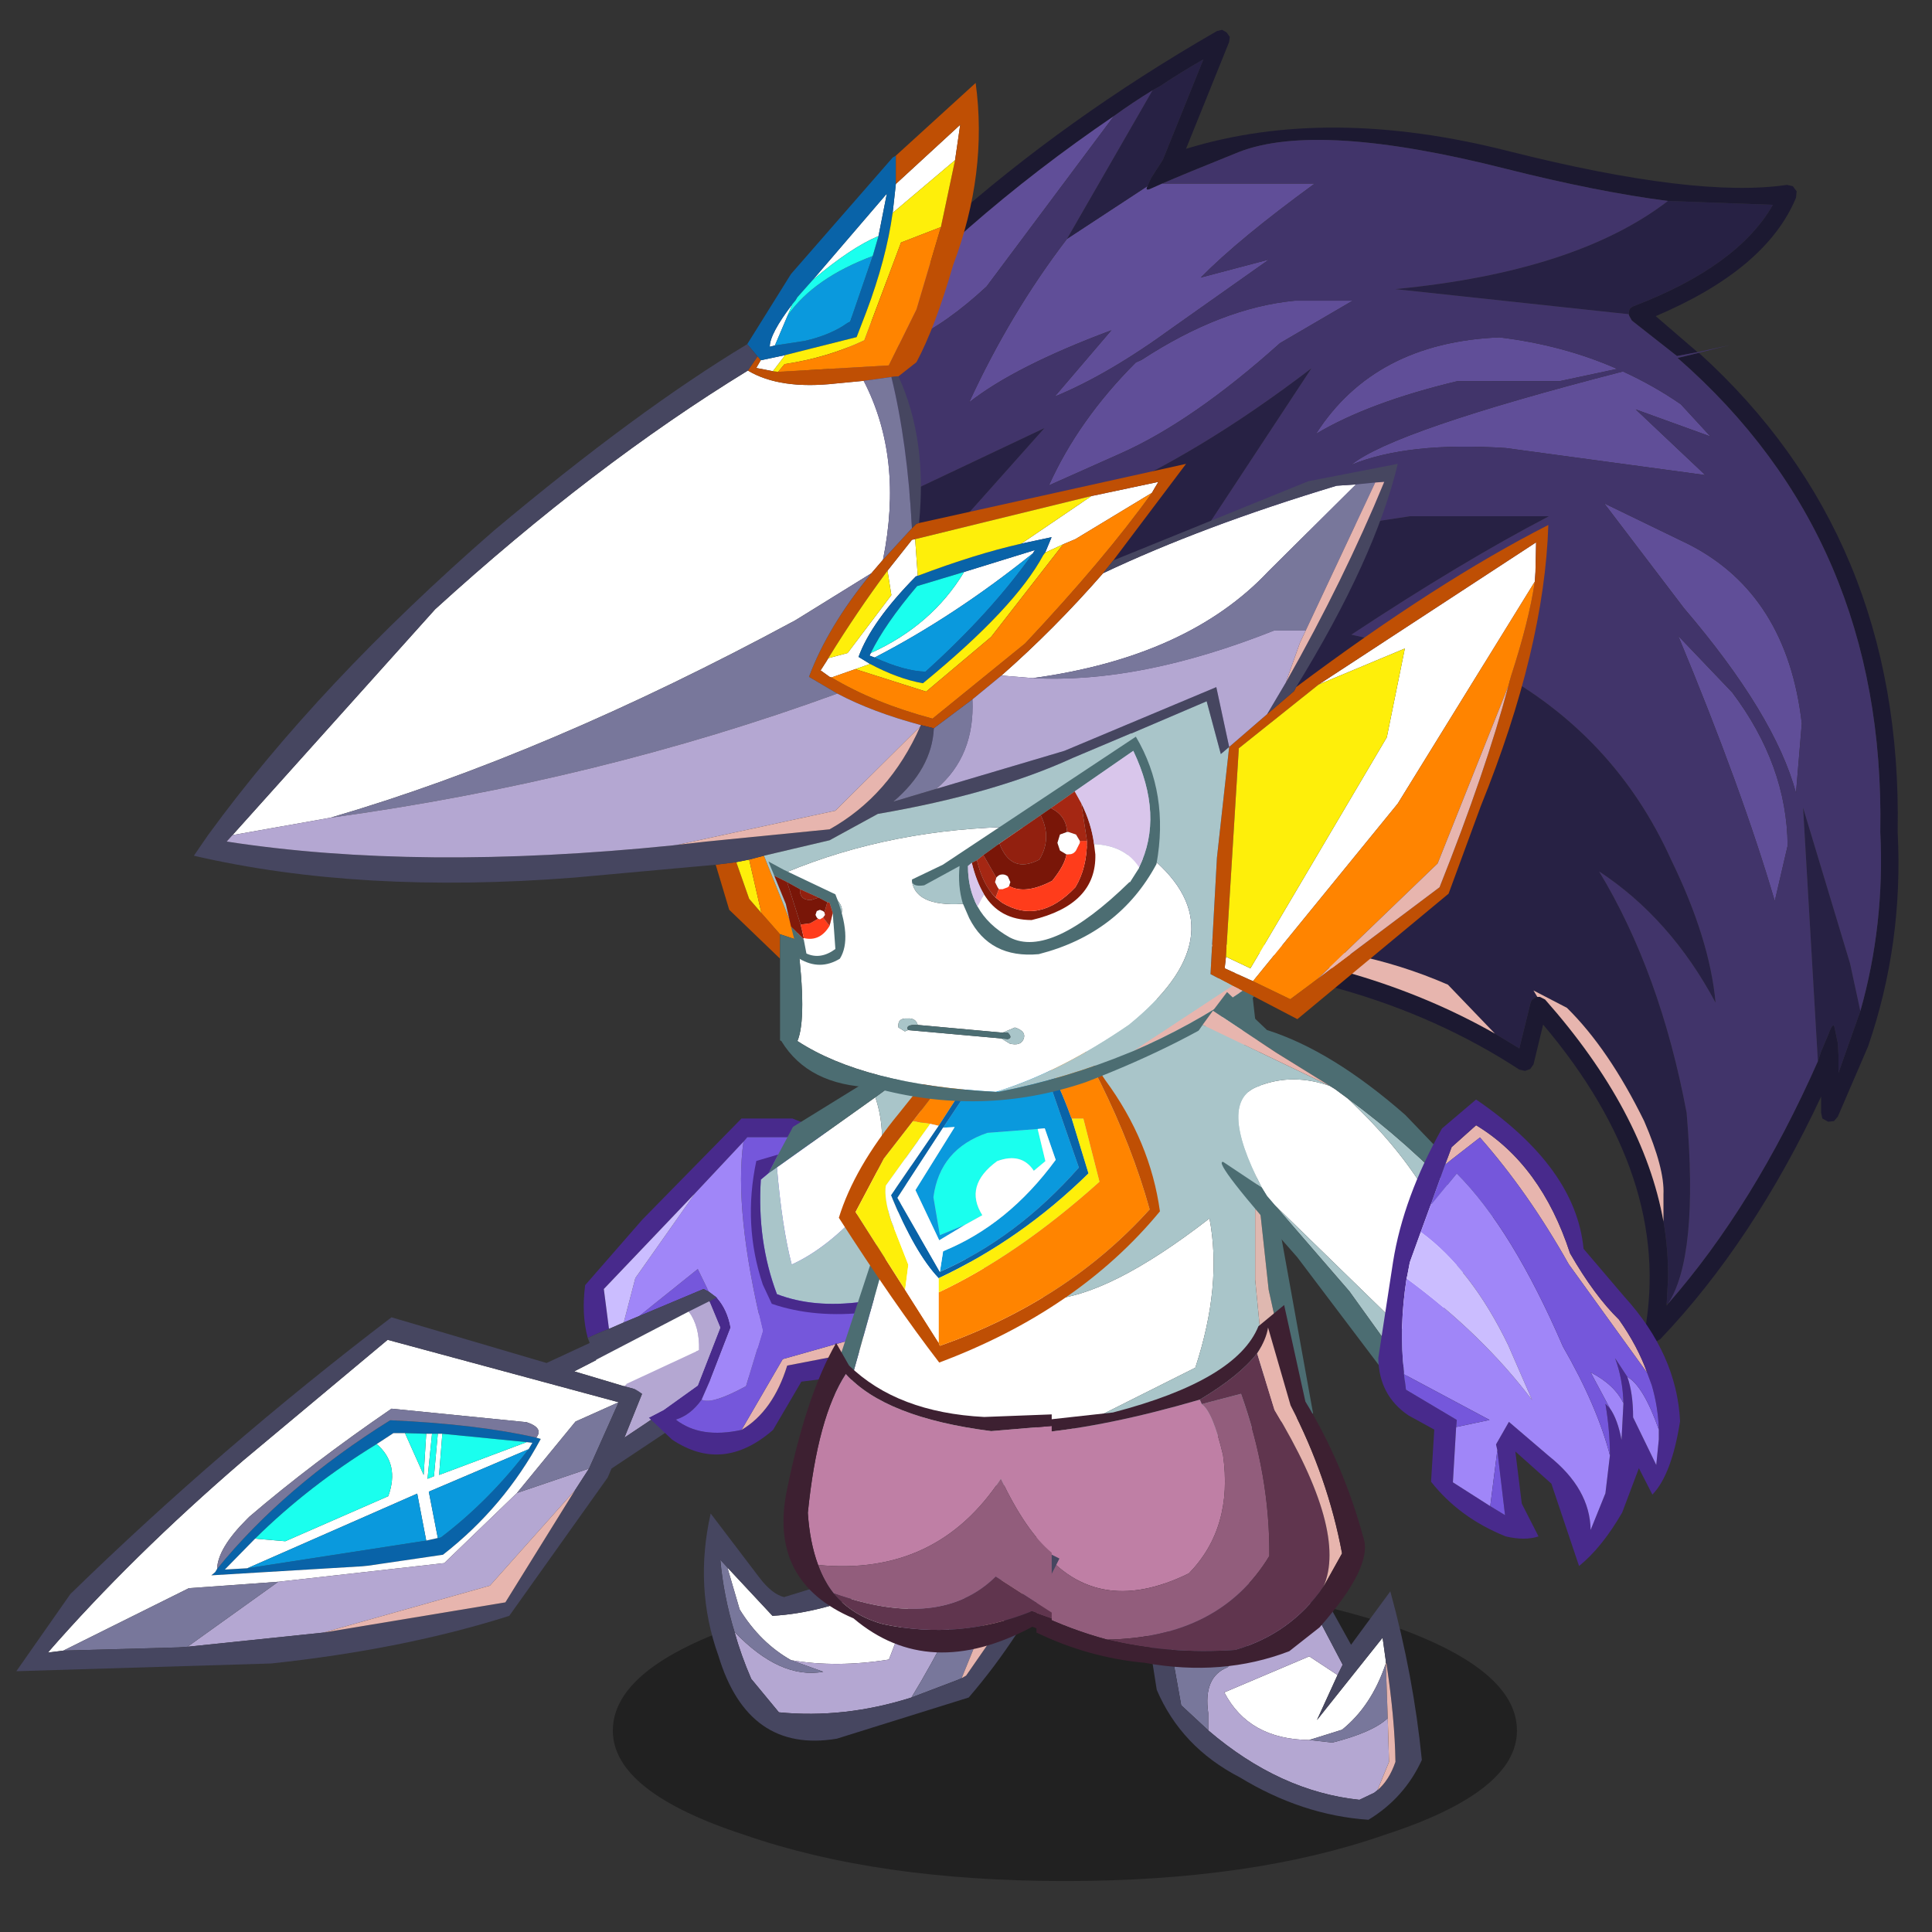 <svg xmlns:ffdec="https://www.free-decompiler.com/flash" xmlns:xlink="http://www.w3.org/1999/xlink" ffdec:objectType="frame" height="90" width="90" xmlns="http://www.w3.org/2000/svg"><rect width="100%" height="100%" fill="#333333" stroke="none"/><use ffdec:characterId="20" height="158.6" transform="translate(-.19 1.388) scale(.544)" width="164.45" xlink:href="#a"/><defs><g id="a" transform="translate(.35 -2.55)"><use ffdec:characterId="2" height="48.65" transform="translate(1.4 89.55) scale(1.102)" width="73.8" xlink:href="#b"/><use ffdec:characterId="3" height="9.8" transform="matrix(1.395 0 0 2.629 52.477 135.312)" width="55.5" xlink:href="#c"/><use ffdec:characterId="5" height="101.95" transform="translate(63.1 2.55) scale(1.102)" width="90.25" xlink:href="#d"/><use ffdec:characterId="7" height="40.3" transform="translate(70.95 82.9) scale(1.102)" width="37.65" xlink:href="#e"/><use ffdec:characterId="13" height="79.15" transform="translate(16.6 7.1) scale(1.102)" width="105.25" xlink:href="#f"/><use ffdec:characterId="15" height="44.6" transform="translate(101.55 84.95) scale(1.102)" width="38.4" xlink:href="#g"/><use ffdec:characterId="17" height="40" transform="translate(88.75 111.75) scale(1.102)" width="29.95" xlink:href="#h"/><use ffdec:characterId="19" height="30.9" transform="translate(60.25 115) scale(1.102)" width="27.65" xlink:href="#i"/></g><g id="j" fill-rule="evenodd"><path d="m18.55 38.3-2.35 2.4 1.75-.1 13.9-2.15.9-.2h.1l.15-.05q3.75-2.85 6.8-6.85l.3-.5-.45-.05-6.55-.65h-1.25l-1.65-.05h-.9l-1.3.85q-5.3 3.25-9.45 7.35m21.85-7.85.35.1q-2.85 5.3-7.6 9l-5.8.85-.5.05-11.7.7.3-.25.15-.25q5.2-6.4 13.45-11.55 6.75.3 11.35 1.35" fill="#0963a8"/><path d="m3.65 47-1.2.15q6.5-7.45 15.15-14.9l11.25-9.4L46.8 27.7l-3.35 1.5-4.55 5.55-5.65 5.45-12.9 1.45-6.95.5L3.65 47m14.3-6.4-1.75.1 2.35-2.4 2.35.2 8-3.5q.9-2.5-.9-4.05l1.3-.85h.9l1.45 3.25.2-3.2h.45l-.35 3.5.5-.2.3-3.3h.35l-.25 3.2 6.8-2.55.45.05-.3.5-7.75 3.3.7 3.6-.9.2-.7-3.65-13.2 5.8M40.4 30.45q.6-.75-.75-1.2l-10.5-1.05q-6.2 4.25-11.05 8.4l-.2.2q-2.25 2.25-2.3 3.85l-.15.25-.3.25 11.7-.7.5-.05 5.8-.85q4.75-3.7 7.6-9l-.35-.1m6.8-4-3.85-1.15q4.45-2.3 8.85-4.5.75 1.45.65 3.15-2.8 1.2-5.65 2.5" fill="#fff"/><path d="M18.55 38.3q4.15-4.1 9.45-7.35 1.8 1.55.9 4.05l-8 3.5-2.35-.2m11.65-8.2 1.65.05-.2 3.2-1.45-3.25m2.1.05h.45l-.3 3.3-.5.2.35-3.5m.8 0 6.55.65-6.8 2.55.25-3.2" fill="#1affee"/><path d="M39.8 31.35q-3.05 4-6.8 6.85l-.15.05h-.1l-.7-3.6 7.75-3.3m-7.95 7.1-13.9 2.15 13.2-5.8.7 3.65" fill="#0a99dd"/><path d="m44.5 32.85-1.1 1.7-6.6 7.4-12.95 3.65-10.55 1.1 7.05-5.05 12.9-1.45 5.65-5.45 5.6-1.9m2.7-6.4q2.85-1.3 5.65-2.5.1-1.7-.65-3.15l4.05-2.1 2.65 3.95-11.65 7.8 1.45-3.6-1.5-.4" fill="#b4a7d2"/><path d="m13.3 46.7-.7.05-8.95.25 9.75-4.85 6.95-.5-7.05 5.05m33.5-19-2.3 5.15-5.6 1.9 4.55-5.55 3.35-1.5M15.6 40.65q.05-1.6 2.3-3.85l.2-.2q4.85-4.15 11.05-8.4l10.5 1.05q1.35.45.75 1.2-4.6-1.05-11.35-1.35-8.25 5.15-13.45 11.55" fill="#78779b"/><path d="m3.65 47 8.95-.25.7-.05 10.55-1.1L38 43.25l5.4-8.7 1.1-1.7 2.3-5.15-17.95-4.85-11.25 9.4Q8.95 39.7 2.45 47.15l1.2-.15M52.2 20.8q-4.4 2.2-8.85 4.5l3.85 1.15 1.5.4-1.45 3.6 11.65-7.8.8 1.25-13.45 8.95-.3.7L38.3 44.3q-8.2 2.6-18.5 3.7L0 48.6l4.2-6q11.7-11.4 24.95-21.5l12.05 3.55q7.25-3.35 14.5-6.75l.55.8-4.05 2.1" fill="#464660"/><path d="m43.4 34.55-5.4 8.7-14.15 2.35 12.95-3.65 6.6-7.4" fill="#e7b5ae"/><path d="m53.85 19.85.55-.3.05.05q.8.9 1.05 2.3l-1.55 4-.7 1.6q-.85 1.2-2 1.55 1.9 1.5 5.1.8 2.45-1.45 3.55-5l11.65-2.25.55 2.1L61 26.1l-2.2 3.75q-3.9 3.4-7.85.75l-1.8-1.7 1.15-.6 2.65-1.9 1.75-4.5-.85-2.05M46.05 22q-.8.3-1.65.7-.5-1.85-.2-4.1l4.45-5.1 7.7-7.85h3.95l7.6 3 .3 1.05-7.65-2.6H56.8l-.3.35-3.75 4-7.1 7.45.4 3.1" fill="#482a8c"/><path d="m71.3 21.55.25 1.05-11.65 2.25q-1.1 3.55-3.55 5l3.2-5.5 8.3-2.35 3.45-.45" fill="#e7b5ae"/><path d="m53.8 19.1-.4-.2-5 2.1 4.55-3.65.85 1.75m14.4-9.4 3.1 11.85-3.45.45-8.3 2.35-3.2 5.5q-3.2.7-5.1-.8 1.15-.35 2-1.55.8.4 3.45-1.05l1.3-4.3q-2.25-9.35-1.5-14.7l.3-.35h3.75l7.65 2.6" fill="#7557db"/><path d="m54.4 19.55-.6-.45-.85-1.75L48.4 21l-1.2.5.9-3.45 4.65-6.6 3.75-4q-.75 5.35 1.5 14.7l-1.3 4.3q-2.65 1.45-3.45 1.05l.7-1.6 1.55-4q-.25-1.4-1.05-2.3l-.05-.05" fill="#a086f8"/><path d="m47.2 21.5-1.15.5-.4-3.1 7.1-7.45-4.65 6.6-.9 3.45" fill="#cbbdff"/><path d="m45.05 24.4-.65-1.7q.85-.4 1.65-.7l1.15-.5 1.2-.5 5-2.1.4.2.6.45-.55.3-1.6.8-7.2 3.75" fill="#464660"/><path d="m45.05 24.4 7.2-3.75q.85 1.15.8 3l-5.7 2.65q-1.8-.9-2.3-1.9" fill="#fff"/><path d="m52.25 20.65 1.6-.8.85 2.05-1.75 4.5-2.65 1.9-1.15.6q1.1-1.2-1.8-2.6l5.7-2.65q.05-1.85-.8-3" fill="#b4a7d2"/><path d="M59.1 9.45 66.75 4q1.4 4.2-1 8.7-2.75 3.05-5.5 4.3-.75-2.85-1.15-7.55" fill="#fff"/><path d="m70.7 1.1 3 16.55-8 2.25q-3.75.5-6.6-.6-1.55-4.1-1.25-8.9l.6-.5.65-.45q.4 4.7 1.15 7.55 2.75-1.25 5.5-4.3 2.4-4.5 1-8.7l3.95-2.9" fill="#a9c5c9"/><path d="m73.7 17.65.1.8-7.55 2.25q-4.2.5-7.55-.65l-.7-1.5q-1.55-4.65-.5-9.6l1.7-.5-.75 1.45-.6.5q-.3 4.8 1.25 8.9 2.85 1.1 6.6.6l8-2.25" fill="#482a8c"/><path d="m59.2 8.45 1.15-2.15L70.55 0l.15 1.1L66.75 4 59.1 9.45l-.65.45.75-1.45" fill="#4c6d72"/></g><g id="k" fill-rule="evenodd"><path d="m1.25 34-.45.3-.5-.1-.3-.45.1-.5Q13.75 13.65 37.3.1l.4-.1.35.2.25.35-.05.4-3.35 8.3q11.05-3.4 25.15.2 14.5 3.65 21.55 2.6l.45.1.3.4-.05.5q-2.3 5.55-10.9 9.2l3.25 2.8-1.6.3-3.5-2.75-.2-.35-.05-.15.05-.35q.1-.2.4-.3 8.05-3.1 10.75-7.85l-8.15-.3q-5.45-.7-12.6-2.5Q45.15 7.1 39 9.5q-4.35 1.75-5.95 2.45l-.9.4q-.45.2-.25-.2l.3-.65.9-1.4 3.15-7.8q-1.75 1-3.4 2.1l-.55.3q-1.55.95-3 2Q17.25 14.9 8.35 25q-3.8 4.25-7 8.8l-.1.2m73.5-8.9Q90.6 39.45 90.2 62.25v.1Q90.65 71 87.9 79l-2.35 5.45-.3.35-.45.05-.45-.25-.1-.45V82.9q-5.3 11.3-12.5 18.85l-.35.2-.45-.05-.3-.35-.1-.4q2.15-11.95-7.9-23.85l-.75 3.1-.25.35-.4.15-.45-.1q-12.55-8.2-30.65-8.65h-4.4l-.3-.2-.25-.45v-.15q.05-.25.2-.35.2-.25.5-.25l9.75.35q13.2 1.2 23.25 6.9l1.9 1.15.85-3.45q.05-.3.25-.4.15-.15.3-.15h.2l.4.2Q70.45 84 72 92.6q.4 2.3.35 4.55l-.1 1.85v.15l.1-.15q6.7-7.65 11.65-18.85l.25-.75.55-1.3q.4-1.1.5-.55l.25 1.2.05.9v1.4l1.7-4.8q1.9-6.7 1.55-13.9v-.05q.4-22.7-15.75-36.8l1.65-.4" fill="#1c1931"/><path d="M8.35 25q8.9-10.1 20.95-18.3l-9.9 13.25Q13.2 25.7 8.35 25M31.9 12.15q-.2.4.25.2l.9-.4H44.9q-5.9 4.3-8.85 7.3l5.3-1.4-7.5 5.3q-5 3.65-9.15 5.35l4.4-5.15q-7.5 2.8-11.05 5.6 3.2-6.95 7.6-12.7l6.25-4.1m11.45 8.9h4.5l-5.65 3.3q-6.8 6.1-12.45 8.6l-5.5 2.45q2.3-5.1 6.75-9.55l.45-.2q6.2-4.05 11.9-4.6m4.4 12.75q3.25-2.65 21.1-7.25 2.4 1.1 4.5 2.55l2.3 2.5-5.8-2.1 5.4 5.1-15.5-2.1q-7.6-.5-12 1.3M56 27.3q-6.9 1.65-11 4.1 4.55-7.1 14.25-7.5 4.95.6 9.15 2.45l-4.45.95H56M74 40q7.6 3.9 8.75 13.9l-.45 5.4q-1.65-6.1-8.7-14.35l-6.2-8.15L74 40m3.35 11.5q4.25 5.65 4.3 11.9l-1 4.3q-2.55-8.7-7.5-20.6l4.2 4.4" fill="#604e98"/><path d="m32.3 4.7.55-.3q1.65-1.1 3.4-2.1l-3.15 7.8-.9 1.4-.3.65-6.25 4.1L32.3 4.7m40.05 8.6 8.15.3q-2.7 4.75-10.75 7.85-.3.1-.4.3l-.05.35-18.15-1.95q14.05-1.35 21.2-6.85M25.2 71.35 4.35 40.2l19.55-9.25-7.8 8.75 11.65-3.2q8.15-3.5 16.9-10.2L35.4 40.35l16.9-2.55h10.8q-6.8 3.55-15.35 9.2l10.5 2.4.45.25q9.5 5.1 13.9 14.85 3 6.15 3.45 11.1-3.5-6.55-9.05-10.2 4.75 7.85 6.8 18.75.95 11.2-1.45 14.85h-.1l.1-1.85q.05-2.25-.35-4.55v-2.1q.1-2-1.5-5.7-2.75-5.6-6-8.8l-2.6-1.35.3.5q-.15 0-.3.15-.2.1-.25.4l-.85 3.45L58.9 78l-3.65-3.8Q47.9 71 39.6 71.1h-3.95l-9.75-.35q-.3 0-.5.25-.15.1-.2.35m58.8 8.8-1.15-19.7 3.65 12.1.8 3.7-1.7 4.8v-1.4l-.05-.9-.25-1.2q-.1-.55-.5.55l-.55 1.3-.25.75" fill="#272144"/><path d="m1.25 34 .1-.2q3.2-4.55 7-8.8 4.85.7 11.05-5.05L29.3 6.7q1.45-1.05 3-2l-6.65 11.55q-4.4 5.75-7.6 12.7 3.55-2.8 11.05-5.6l-4.4 5.15q4.15-1.7 9.15-5.35l7.5-5.3-5.3 1.4q2.95-3 8.85-7.3H33.05q1.6-.7 5.95-2.45 6.15-2.4 20.75 1.3 7.15 1.8 12.6 2.5-7.15 5.5-21.2 6.85L69.3 22.1l.05.15.2.35 3.5 2.75 1.6-.3 2.5-.55-2.4.6-1.65.4q16.15 14.1 15.75 36.8v.05q.35 7.2-1.55 13.9l-.8-3.7-3.65-12.1L84 80.15Q79.05 91.35 72.35 99q2.4-3.65 1.45-14.85-2.05-10.9-6.8-18.75 5.55 3.65 9.05 10.2-.45-4.95-3.45-11.1-4.4-9.75-13.9-14.85l-.45-.25-10.5-2.4q8.55-5.65 15.35-9.2H52.3l-16.9 2.55 9.25-14.05Q35.9 33 27.75 36.5L16.1 39.7l7.8-8.75L4.35 40.2 1.25 34M56 27.3h7.95l4.45-.95q-4.2-1.85-9.15-2.45-9.7.4-14.25 7.5 4.1-2.45 11-4.1m-8.25 6.5q4.4-1.8 12-1.3l15.5 2.1-5.4-5.1 5.8 2.1-2.3-2.5q-2.1-1.45-4.5-2.55-17.85 4.6-21.1 7.25m-4.4-12.75q-5.7.55-11.9 4.6l-.45.2q-4.45 4.45-6.75 9.55l5.5-2.45q5.65-2.5 12.45-8.6l5.65-3.3h-4.5m34 30.45-4.2-4.4q4.95 11.9 7.5 20.6l1-4.3q-.05-6.25-4.3-11.9M74 40l-6.6-3.2 6.2 8.15q7.05 8.25 8.7 14.35l.45-5.4Q81.6 43.9 74 40" fill="#41346a"/><path d="M35.65 71.1h3.95q8.3-.1 15.65 3.1L58.9 78q-10.05-5.7-23.25-6.9m26.55 4.05-.3-.5L64.5 76q3.25 3.2 6 8.8 1.6 3.7 1.5 5.7v2.1q-1.55-8.6-9.2-17.25l-.4-.2h-.2" fill="#e7b5ae"/></g><g id="l" fill-rule="evenodd"><path d="M11.75 39.45 1.3 33.65 5.15 19.9l11.95 5.85q4.7-.25 12.5-6.3 1 5.2-1.1 11.6l-16.75 8.4" fill="#fff"/><path d="M8.45 8.15 31.8.3l1.35 15v8.9l1.1 11.25-21 4.85-1.5-.85 16.75-8.4q2.1-6.4 1.1-11.6-7.8 6.05-12.5 6.3L5.15 19.9l3.3-11.75" fill="#a9c5c9"/><path d="M1.3 33.65 0 32.9 8.15 8.15h.3L5.15 19.9 1.3 33.65M31.8.3l.9-.3 2.2 19.35 2.75 15.25-1.25.35L34.2 25l-1.05-9.7L31.8.3" fill="#4c6d72"/><path d="m36.4 34.95-2.15.5-1.1-11.25v-8.9L34.2 25l2.2 9.95" fill="#dfb8b0"/><path d="m10.6 19.95-1.95.8-.5-2.95q.5-3.75 4.2-5l3.9-.3.6 2.5-.9.75Q15 14.3 13.1 15q-2.6 1.9-1.15 4.2l-1.35.75" fill="#1affee"/><path d="m12.1 7.6 4.3-.9 3.05 8.8q-4.8 5.45-10.8 8.1L8.9 22q5.05-2.05 8.75-7.1l-.85-2.45-.55.05-3.9.3q-3.7 1.25-4.2 5l.5 2.95 1.95-.8-2 1.2-1.85-3.9 3.05-4.9-.9.05 3.2-4.8" fill="#0a99dd"/><path d="M19.65 6.05 19.7 6l1.8 2.7q3.5 4.75 4.25 10.2Q19.4 26.6 8.6 30.65 5.1 26.1.8 19.4q1.2-3.9 4.7-8.15L7.7 8.5l1.75-.35-2.9 3.75-2.25 2.9-2.2 4.15L5.95 25l2.6 4.1.1.25q9.9-3.5 16.3-10.6-1.35-4.85-3.85-9.9l-1.45-2.8" fill="#bf4f04"/><path d="m16.4 6.7.2-.05q1.3 2.3 2.25 4.95l.05.1 1.3 4.25Q14.95 21.1 8.55 24.1q-1.85-1.95-3.7-6.45l3.7-5.4L11.5 7.7l.6-.1-3.2 4.8-3.55 5.45 3.3 5.75q6-2.65 10.8-8.1L16.4 6.7" fill="#0963a8"/><path d="m16.6 6.65 3.05-.6 1.45 2.8q2.5 5.05 3.85 9.9-6.4 7.1-16.3 10.6l-.1-.25v-3.9q6.15-2.9 12.5-8.6l-1.25-4.9h-.9l-.05-.1q-.95-2.65-2.25-4.95m-7.15 1.5 2.05-.45-2.95 4.55-.65-.15-1.35-.2 2.9-3.75" fill="#ff8400"/><path d="M18.9 11.7h.9l1.25 4.9q-6.35 5.7-12.5 8.6v-1.1q6.4-3 11.65-8.15l-1.3-4.25m-11 .4-3.45 4.8q-.15.95.4 2.7l1.35 3.45L5.95 25 2.1 18.95l2.2-4.15 2.25-2.9 1.35.2" fill="#feef0a"/><path d="m8.9 12.4.9-.05-3.05 4.9 1.85 3.9 2-1.2 1.35-.75Q10.5 16.9 13.1 15q1.9-.7 2.85.75l.9-.75-.6-2.5.55-.05.85 2.45q-3.7 5.05-8.75 7.1l-.25 1.6-3.3-5.75L8.9 12.4m-.35 11.7v5L5.95 25l.25-1.95-1.35-3.45q-.55-1.75-.4-2.7l3.45-4.8.65.15-3.7 5.4q1.85 4.5 3.7 6.45" fill="#fff"/></g><g id="m" fill-rule="evenodd"><path d="m54.55 7.85 5-4.6-.4 2.75-4.85 4.1.25-2.25M45 22.4l-1.3-.25.35-.6 1.9-.4L45 22.4m-1.95-.05q2.5 1.5 6.9 1l2.1-.2q3.1 6 1.5 13.9l-.9 1.05-5.9 3.65Q27.4 52.2 10.6 57.1L3 58.45 18.75 40.9q12.3-11.2 24.3-18.55m3.45-5.15-.35.85-1 2.35-.4.1q0-1 1.75-3.3m6.7-5.3q-2.15.9-5.1 3.4l5.75-6.7-.65 3.3m12.95 24.6.5-1.2-2.35.5 5.45-3.7.25-.05L74.95 31l-.3.5-.2.35-5.95 3.6-.95.4-1.4.65m-9.9 1.8-.15.05q-3.45 3.5-4.45 6.25l.9.55-1.15.4-1.85.65-.15-.05-.7-.5.45-.7.15-.25 1.5-.4 3.4-4.5-.3-1.9 1.9-2.4.25-.05.2 2.85m3.6-.3 5.5-1.7-.15.25q-6.1 4.9-12.3 8.1l-.4-.15.1-.2q4.75-2.15 7.25-6.3m2.9 8.05q4.1-3.6 7.9-7.95 7.7-3.65 18.15-6.8l1.5-.1-6.8 6.75q-6.25 6.65-18.3 8.3l-2.45-.2m-16.05 20 3.15-.85q1-.85.05-1.8L46 61.35q8.3-3.45 18.15-3.55l1.05.25-9.4 4q.35 2.1 4.45 1.7l9.35-4.55 5.2 1.35q6.35 5.75-2.15 12.65-5.25 3.6-10.15 5.15l-.2.05q-10.2-.55-15.4-3.95.75-1.75 0-7.85l-.2-.55m9.55 7.15q-.15-.55-.8-.5-.8-.05-.7.7l.5.3.25-.1 7.25.65.65.4q.8.2 1.05-.3.3-.65-.65-.95l-.95.4-6.6-.6m23.95-5.3 1.9.9 10.6-17.95 1.4-6.9-6.7 2.8 16.9-11.05-.05 2.3-.05.75L93.55 56 82.3 69.8l-2.2-1 .1-.9" fill="#fff"/><path d="m44.05 21.55-.25-.3-.8-.95 3.4-5.45 7.9-9.05.25-.15v2.2l-.25 2.25q-.5 3.6-2.05 7.7l-.75 1.95-5.55 1.4-1.9.4m8.7-8.1.45-1.55.65-3.3-5.75 6.7-1.2 1.35-.15.25-.25.3q-1.75 2.3-1.75 3.3l.4-.1 2.3-.35q2-.45 3.35-1.4l.2-.1 1.75-5.1m13.4 23.05-.15.2q-2.2 4.1-9.35 9.95-1.95-.35-4.1-1.5l-.9-.55q1-2.75 4.45-6.25l.15-.05q4.5-1.7 8.05-2.5l2.35-.5-.5 1.2m-.95.05.15-.25-5.5 1.7-3.65 1.1q-2.5 2.95-3.6 5.2l-.1.2.4.15q2.3 1.05 3.95 1.1 5.15-4.65 8.35-9.2" fill="#0963a8"/><path d="m59.15 6 .4-2.75-5 4.6v-2.2L60.75 0Q61.7 7 59 14.15 57.6 19 56.15 21.7l-1.4 1.1-.55.05-2.15.3-2.1.2q-4.4.5-6.9-1l.75-1.1.25.3-.35.6 1.3.25.4.05 8.6-.5 2.15-4.35 1.9-6.4 1.1-5.2m15.3 25.85.2-.35.3-.5L70 32.05l-.25.05-13.7 3.35-.25.05-1.9 2.4q-2.35 3.15-4.6 6.8l-.15.25-.45.7.7.5.15.05q3.35 2 7.85 3.2l7.2-5.85q6.2-6.6 9.85-11.7M55.8 34.6l.35-.35.2-.05 20.75-4.6-5.65 7.5-.8 1q-3.8 4.35-7.9 7.95L60.5 47.9l-3 2.25-1-.25q-3.75-1-6.5-2.45l-2.2-1.3q1.45-3.9 4.85-8.05l.9-1.05 2.25-2.45M42.15 60.55l1 2.85.95 1.1 1.45 1.65v1.9l-3.95-3.8-1.05-3.5 1.6-.2m38.55 9.6-1.7-.9.5-9.05.95-8.6 2.95-2.55 2.1-1.8.15-.3q10.95-8.2 19.6-12.6-.3 9.6-5.25 21.85L97.5 63l-11.75 9.75L82.4 71l-.9-.45-.8-.4m-.5-2.25-.1.9 2.2 1 2.9 1.4 2.15-1.6 9.45-7.1q3.6-9.05 5.35-15.65l.2-.75q1.4-4.3 1.85-7.35l.05-.75.05-2.3-16.9 11.05-6.2 4.95-1 16.2" fill="#bf4f04"/><path d="m59.15 6-1.1 5.2-3.1 1.2L52.1 20q-2.85 1.35-6.2 1.85l-.5.6-.4-.05.95-1.25 5.55-1.4.75-1.95q1.55-4.1 2.05-7.7L59.15 6m-6.6 39.15q2.15 1.15 4.1 1.5Q63.8 40.8 66 36.7l.15-.2 1.4-.65-5.6 7.2-5.05 4.25-5.5-1.75 1.15-.4M64.3 35.8q-3.55.8-8.05 2.5l-.2-2.85 13.7-3.35-5.45 3.7m-15 8.9q2.25-3.65 4.6-6.8l.3 1.9-3.4 4.5-1.5.4m-5.2 19.8-.95-1.1-1-2.85 1-.2.95 4.15m43.3-17.75 6.7-2.8-1.4 6.9L82.1 68.8l-1.9-.9 1-16.2 6.2-4.95" fill="#feef0a"/><path d="m58.05 11.2-1.9 6.4L54 21.95l-8.6.5.5-.6q3.35-.5 6.2-1.85l2.85-7.6 3.1-1.2M51.4 45.55l5.5 1.75 5.05-4.25 5.6-7.2.95-.4 5.95-3.6q-3.65 5.1-9.85 11.7l-7.2 5.85q-4.5-1.2-7.85-3.2l1.85-.65m-5.85 20.6L44.1 64.5l-.95-4.15 1.15-.3 2.4 6 .2.55-1.35-.45M82.3 69.8 93.55 56l10.65-17.25q-.45 3.05-1.85 7.35l-.2.75-5.5 13.8-9.3 8.95-2.15 1.6-2.9-1.4" fill="#ff8400"/><path d="M46.15 18.05q2.05-2.9 6.6-4.6L51 18.55l-.2.1q-1.35.95-3.35 1.4l-2.3.35 1-2.35m19.05 18.5q-3.2 4.55-8.35 9.2-1.65-.05-3.95-1.1 6.2-3.2 12.3-8.1" fill="#0a99dd"/><path d="m46.15 18.05.35-.85.25-.3.15-.25 1.2-1.35q2.95-2.5 5.1-3.4l-.45 1.55q-4.55 1.7-6.6 4.6M52.6 44.3q1.1-2.25 3.6-5.2l3.65-1.1q-2.5 4.15-7.25 6.3" fill="#1affee"/><path d="m43.8 21.25-.75 1.1q-12 7.35-24.3 18.55L3 58.45l-.45.5q14.9 2.3 34.65.3l.4-.05 2.2-.25 9.6-.95q4.65-2.6 7.05-8l.05-.1 1 .25q-.15 3.15-3.15 5.7l3.35-1 9.95-2.95 11.8-4.95 1 4.65-.65.55-1.1-4.1-5.85 2.5h-.05l-4.5 1.9q-6.1 2.8-15.15 4.35l-3.75 2.05-5.1 1.2-1.15.3-1 .2-1.6.2-11 1q-16.6 1.3-29.55-1.7l1.1-1.6q8.6-11.8 22.2-23.65Q34.45 25.45 43 20.3l.8.95m10.4 1.6.55-.05q2.25 4.9 1.6 11.4l-.2.05-.35.35q-.35-6.65-1.6-11.75M70.65 38.1l.8-1 15.15-6.15 6.95-1.35q-1.75 7.35-7.9 17.35l-.15.3-2.1 1.8 1.45-2.45Q89.4 38.55 92.5 31l-.7.05-1.5.15-1.5.1q-10.45 3.15-18.15 6.8" fill="#464660"/><path d="m52.05 23.15 2.15-.3q1.25 5.1 1.6 11.75l-2.25 2.45q1.6-7.9-1.5-13.9m.6 14.95q-3.4 4.15-4.85 8.05l2.2 1.3q-18.65 6.8-39.4 9.65 16.8-4.9 36.15-15.35l5.9-3.65m4.85 12.05 3-2.25q.2 4.4-2.8 6.95l-3.35 1q3-2.55 3.15-5.7m28.9-7.6h-2.45Q73.5 46.7 65.2 46.25q12.05-1.65 18.3-8.3l6.8-6.75 1.5-.15-5.4 11.5" fill="#78779b"/><path d="M50 47.45q2.75 1.45 6.5 2.45l-.05.1-6.6 6.55L37.6 59.2l-.4.05q-19.75 2-34.65-.3l.45-.5 7.6-1.35q20.75-2.85 39.4-9.65m10.5.45 2.25-1.85 2.45.2q8.3.45 18.75-3.7h2.45l-.45.95-1.1 3.1-1.45 2.45-2.95 2.55-1-4.65-11.8 4.95-9.95 2.95q3-2.55 2.8-6.95" fill="#b4a7d2"/><path d="m72.95 75.25 7.75-5.1.8.4q-4.1 2.8-8.55 4.7m11.9-28.65 1.1-3.1.45-.95 5.4-11.5.7-.05q-3.1 7.55-7.65 15.6M37.6 59.2l12.25-2.65 6.6-6.55q-2.4 5.4-7.05 8l-9.6.95-2.2.25m64.55-12.35q-1.75 6.6-5.35 15.65l-9.45 7.1 9.3-8.95 5.5-13.8" fill="#e7b5ae"/><path d="m44.3 60.05 5.1-1.2 3.75-2.05q9.05-1.55 15.15-4.35l4.5-1.9h.05l5.85-2.5 1.1 4.1.65-.55-.95 8.6-.5 9.05 1.7.9-7.75 5.1-.25.1q-4.85 2-10.15 3.05l-.05-.05q4.9-1.55 10.15-5.15 8.5-6.9 2.15-12.65l-5.2-1.35-9.35 4.55q-4.1.4-4.45-1.7l9.4-4-1.05-.25q-9.85.1-18.15 3.55l3.9 2.05q.95.95-.05 1.8l-3.15.85-2.4-6M56.25 73.2q-1-.05-.75.4l-.25.1-.5-.3q-.1-.75.7-.7.65-.05.8.5m6.5 1.05.5.05q.4-.1 0-.5h-.4l.95-.4q.95.3.65.95-.25.5-1.05.3l-.65-.4" fill="#a9c5c9"/><path d="M45.55 68.05v-1.9l1.35.45q.75 6.1 0 7.85 5.2 3.4 15.4 3.95h.25q5.3-1.05 10.15-3.05l.25-.1q4.45-1.9 8.55-4.7l.9.45q-5.3 3.65-13.1 6.65-8.1 2.75-16.55.4-5-.15-7.1-3.6l-.1-.05v-6.35m9.95 5.55q-.25-.45.75-.4l6.6.6h.4q.4.4 0 .5l-.5-.05-7.25-.65" fill="#4c6d72"/><path d="m49.65 64.5.2 2.8q-1.15.85-2.25.35l-.2-1.05v-.15q1.25.3 2-.95l.25-1m-1.15.45-.1-.1-.1-.2.1-.3.25-.1.25.1.1.1.05.2-.15.2-.25.15-.15-.05m24.95-4V61l-.7 1.1h-.05q-6.1 5.95-9.3 4.3-1.7-.95-2.5-2.4l.5-.95q1.2 2 3.7 2 5.05-1.2 4.95-5.1l-.1-.8q2.4.1 3.5 1.8m-5.6-2.75h.1l.6.2.3.5v.15l-.3.6q-.2.3-.6.3h-.15l-.5-.3-.2-.6.2-.65.55-.2m-4.5 4.2-.1.1-.4.15h-.3l-.1-.15-.2-.4.05-.15.05-.2.1-.1q.15-.15.4-.15.2 0 .4.15l.2.45-.1.3" fill="#fff"/><path d="m46.4 65.55.95.95.05.1.2 1.05q1.1.5 2.25-.35l-.2-2.8-.25-.8-.2-.05-.65-.35-1.45-.65-1-.55-1-.5-.45-1.1 1.2.65 4 1.9q1.35 3.4.35 5-1.55.95-3.15 0l-.65-2.5m22.05-10.5-1.85 1.3-.8.55-3.2 2.2-1.25.9-.5.4-.4.2-.3.25q0 1.8.75 3.15.8 1.45 2.5 2.4 3.2 1.65 9.3-4.3h.05l.7-1.1v-.05q1.95-4-.45-9.05l-4.55 3.15M55.8 61.9l2.4-1.15 15-9.95q2.6 4.4 1.6 9.9-2.9 5.4-9.15 7-3.8.35-5.4-2.8l-.5-1.15q-.4-1.35-.25-2.9l-2.75 1.5q-1 .15-.95-.45" fill="#4c6d72"/><path d="M46.4 65.55 46 63.8l-.9-2.2 1 .5 1.05 3.3.25 1.05-.05.05-.95-.95m14.05-4.95.4-.2q.45 1.9 1.45 2.9l.5.4q2.9 1.75 5.7-1.2.9-1.5.9-3.6l-.45-2.95q.8 1.6 1 3.2l.1.8q.1 3.9-4.95 5.1-2.5 0-3.7-2-.6-1-.95-2.45" fill="#821a0a"/><path d="m47.15 65.4-1.05-3.3 1 .55q-.05.85.85.85l.6-.2.65.35v.1l-.2.7-.1-.1-.25-.1-.25.1-.1.3.1.2.1.1-.6.35-.75.1m14.2-5.4 1.25-.9q.9 2.4 3.1 1.25 1-1.65.1-3.45l.8-.55q1.2.6 1.25 1.85l-.55.2-.2.65.2.6.5.3q-.1.8-1.1 2.05-2.1 1.1-3.35.4l.1-.3-.2-.45q-.2-.15-.4-.15-.25 0-.4.15l-.1.1-1-1.75" fill="#791608"/><path d="m47.1 62.65 1.45.65-.6.2q-.9 0-.85-.85m15.5-3.55 3.2-2.2q.9 1.8-.1 3.45-2.2 1.15-3.1-1.25" fill="#92200f"/><path d="m47.4 66.45-.25-1.05.75-.1.6-.35.15.05.25-.15.5.65q-.75 1.25-2 .95m21.45-7.55h.55q0 2.1-.9 3.6-2.8 2.95-5.7 1.2l-.5-.4.25-.65h.3l.4-.15.1-.1q1.25.7 3.35-.4 1-1.25 1.1-2.05h.15q.4 0 .6-.3l.3-.6v-.15" fill="#ff3c1b"/><path d="m49.2 63.65.2.05.25.8-.25 1-.5-.65.15-.2-.05-.2.2-.7v-.1m17.4-7.3 1.85-1.3.5.9.45 2.95h-.55l-.3-.5-.6-.2h-.1q-.05-1.25-1.25-1.85m-5.75 4.05.5-.4 1 1.75-.05.2-.05.15.2.4.1.15-.25.65q-1-1-1.45-2.9" fill="#a52713"/><path d="M68.45 55.05 73 51.9q2.4 5.05.45 9.05-1.1-1.7-3.5-1.8-.2-1.6-1-3.2l-.5-.9M60.9 64q-.75-1.35-.75-3.15l.3-.25q.35 1.45.95 2.45l-.5.95" fill="#d9c6eb"/></g><g id="n" fill-rule="evenodd"><path d="m21.3 22.2-2.95 5.5L6.9 16.55l-.6-.7-.4-.65q-3.55-6.8-.2-7.9l.1-.05q2.55-.95 5.4.05l.4.25.95.7q7.3 6.8 8.75 13.95" fill="#fff"/><path d="m23.5 18.2-2.2 4q-1.45-7.15-8.75-13.95 4.65 3.4 8.9 7.9l2.05 2.05m-5.15 9.5-1.05 1.95-4.6-6.4-5.8-6.7L18.35 27.7M2.9 13.2 0 4.45l1.3-1.9 9.9 4.75q-2.85-1-5.4-.05l-.1.05q-3.35 1.1.2 7.9l-3-2" fill="#a9c5c9"/><path d="M2.1 1.45 3.2 0l3.1 2.95q5.05 1.6 10.75 6.6l7.1 7.4-.65 1.25-2.05-2.05q-4.25-4.5-8.9-7.9l-.95-.7-.4-.25L7 4.7 2.1 1.45m15.2 28.2-.75 1.4-7.9-10.45q-6.7-7.55-5.75-7.4l3 2 .4.65.6.7 5.8 6.7 4.6 6.4" fill="#4c6d72"/><path d="m1.3 2.55.8-1.1L7 4.7l4.2 2.6-9.9-4.75M20.15 13.4l.5-1.35 1.9-1.7q5.05 3.05 7.3 9.95 1.9 3.3 3.8 5.15 1.45 2.05 2.2 4.15l-6.1-8.45q-3.15-5.6-6.9-9.85l-2.7 2.1" fill="#e7b5ae"/><path d="M35.85 29.6q-.75-2.1-2.2-4.15-1.9-1.85-3.8-5.15-2.25-6.9-7.3-9.95l-1.9 1.7-.5 1.35L19 16.6l-.75 2.05L17.4 21l-.2 1.05-.05.2q-.6 3.9-.2 7.25v.2l.15 1.2 3.95 2.35-.05.55-.25 4.25v.05l2.9 1.85 1.15.7-.6-5.05-.1-.45 1-1.75 3.1 2.65q3.2 2.55 3.25 5.75l1.15-2.85.35-2.95q0-1.95-.35-4l.35.35q.6.85.9 2.45l.15-2.85q-.05-1.9-.65-3.5l.95 1.45q.45 1.25.45 3.15l1.8 3.7.2-2V34q-.05-1.75-.55-3.45l-.35-.95m-15.95-19 2.65-2.25q7.75 5.3 8.35 11.6l3.15 3.7q4.1 4.5 4.35 9.7-.65 4.15-2.15 5.7L35.2 37l-1.3 3.45q-1.6 2.75-3.35 4.15l-2.15-6.4-2.8-2.5.5 4.05 1.3 2.55q-1.05.35-2.55 0-3.6-1.45-5.8-4.25L19.3 34l-2-1.1q-2.3-1.55-2.35-4.45l1.15-7.5q.8-5 3.8-10.35" fill="#482a8c"/><path d="M36.75 34v.75l-.2 2-1.8-3.7q0-1.9-.45-3.15 1.25.7 2.45 4.1M34 31.95l-.15 2.85q-.3-1.6-.9-2.45l-1.5-2.8q1.85.95 2.55 2.4M32.95 36l-.35 2.95-1.15 2.85q-.05-3.2-3.25-5.75l-3.1-2.65-1 1.75.1.45-.55 4.35-2.9-1.85v-.05L21 33.8l2.6-.55-6.65-3.55v-.2q-.4-3.35.2-7.25 5.85 4.3 9.75 9.45l-1.85-4.25q-2.85-5.9-6.8-8.8L19 16.6l2.05-2.5q4.3 4.3 8.25 13.45 2.65 4.6 3.65 8.45" fill="#a086f8"/><path d="m17.15 22.25.05-.2.2-1.05.85-2.35q3.95 2.9 6.8 8.8l1.85 4.25q-3.9-5.15-9.75-9.45" fill="#cbbdff"/><path d="m35.85 29.6.35.95q.5 1.7.55 3.45-1.2-3.4-2.45-4.1l-.95-1.45q.6 1.6.65 3.5-.7-1.45-2.55-2.4l1.5 2.8-.35-.35q.35 2.05.35 4-1-3.85-3.65-8.45-3.95-9.15-8.25-13.45L19 16.6l1.15-3.2 2.7-2.1q3.75 4.25 6.9 9.85l6.1 8.45m-11.65 6 .6 5.05-1.15-.7.55-4.35M21 33.8l.05-.55-3.95-2.35-.15-1.2 6.65 3.55-2.6.55" fill="#7557db"/></g><g id="o" fill-rule="evenodd"><path d="m23.4 28.75-1.6 3.5 5.1-6.4.25 1.8v.2q-1.1 3.3-3.4 5.15l-2.55.8q-4.7-.05-6.6-3.7l6.6-2.8 2.2 1.45" fill="#fff"/><path d="M13.35 33.05V31.7q-.4-2.8 1.5-3.55l5.75-6.3 3.2 6.1-.4.8-2.2-1.45-6.6 2.8q1.9 3.65 6.6 3.7l1.8.2q3.15-.8 4.3-1.9l.1 3.4-.9 2.2-.25.2-1.15.55q-6.2-.65-11.75-5.4" fill="#b4a7d2"/><path d="m20.2 21.15.4.7-5.75 6.3q-1.9.75-1.5 3.55v1.35l-2.1-1.95-1.55-8.65 10.5-1.3m6.95 6.7.15 4.25Q26.15 33.2 23 34l-1.8-.2 2.55-.8q2.3-1.85 3.4-5.15" fill="#78779b"/><path d="m20.6 21.85-.4-.7 1.25-.15 3 5.4 3.05-4.15q1.8 6.55 2.45 13.1Q28.6 38.3 25.8 40q-5.15-.35-10-3.3-4.55-2.35-6.45-6.8L8.2 22.6l1.5-.15 1.55 8.65 2.1 1.95q5.55 4.75 11.75 5.4l1.15-.55.25-.2q.9-.75 1.4-2.2-.05-3.35-.7-7.65l-.05-.2-.25-1.8-5.1 6.4 1.6-3.5.4-.8-3.2-6.1" fill="#464660"/><path d="M27.2 27.85q.65 4.3.7 7.65-.5 1.45-1.4 2.2l.9-2.2-.1-3.4-.15-4.25h.05" fill="#e7b5ae"/><path d="M0 18.5V9.95q5.5-.5 12.7-2.6l.15.35q.85.6 1.65 3.95.8 5.65-2.65 9.2Q4.45 24.5 0 18.5" fill="#bf7fa5"/><path d="M0 18.5q4.45 6 11.85 2.35 3.45-3.55 2.65-9.2-.8-3.35-1.65-3.95l3.05-.8q2.25 6.3 2.2 12.6-3.85 6.35-12.6 6.5-2.8-.75-5.5-2.05V18.5" fill="#925d7c"/><path d="m12.85 7.7-.15-.35q3.1-1.85 4.45-3.6l1.35 4.4q5.7 9.45 3.8 13.75-2.55 3.65-6.85 4.9-5.2.35-9.95-.8 8.75-.15 12.6-6.5.05-6.3-2.2-12.6l-3.05.8" fill="#60354e"/><path d="M17.15 3.75q.7-1.05.85-2l1.75 6.05q2.9 5.6 4 11.5l-1.45 2.6q1.9-4.3-3.8-13.75l-1.35-4.4" fill="#e7b5ae"/><path d="M12.7 7.35Q5.5 9.45 0 9.95V9h.05l5.9-.65q9.6-2.5 11.3-6.7l2-1.65 1.65 7.5q2.95 4.85 4.5 10.55.8 2.25-3.4 7l-2.35 1.85q-5.2 2-11.25.9-4.35-.4-8.4-2.35v-1.5q2.7 1.3 5.5 2.05 4.75 1.15 9.95.8 4.3-1.25 6.85-4.9l1.45-2.6q-1.1-5.9-4-11.5L18 1.75q-.15.95-.85 2-1.35 1.75-4.45 3.6" fill="#3d2031"/></g><g id="p" fill-rule="evenodd"><path d="m1.85 17.45 3.5 3.75q3.85-.2 8.55-2.25l3.1-1.1-2.6 6.75q-4.05.65-7.6.05-2.4-1.35-4-3.95l-.95-3.25" fill="#fff"/><path d="m17 17.85 5-1.8q-2.75 6.4-5.85 11.5-5.2 1.65-10.3 1.15L3.7 26.1q-.8-1.85-1.3-3.65 3.55 3.7 6.9 3.1l-2.5-.9q3.55.6 7.6-.05l2.6-6.75" fill="#b4a7d2"/><path d="m22 16.05 2.5-.95-4.45 10.95-.35.15-3.55 1.35q3.1-5.1 5.85-11.5m-19.6 6.4q-.85-2.8-1.1-5.6l.55.6.95 3.25q1.6 2.6 4 3.95l2.5.9q-3.35.6-6.9-3.1" fill="#78779b"/><path d="m17 17.85-3.1 1.1Q9.2 21 5.35 21.2l-3.5-3.75-.55-.6q.25 2.8 1.1 5.6.5 1.8 1.3 3.65l2.15 2.6q5.1.5 10.3-1.15l3.55-1.35.35-.15.35-.2 6.55-9.45.7.35q-3 6.1-7.05 10.8l-10.25 3.2q-6.9 1.15-9.2-6.45-1.9-5.3-.6-11.05l3.8 5q.95 1.25 1.9 1.5L20.7 15.3l3.25-.65.75.45h-.2l-2.5.95-5 1.8" fill="#464660"/><path d="M24.5 15.1h.2q1.1.6 2.25 1.3l-6.55 9.45-.35.2L24.5 15.1" fill="#e7b5ae"/><path d="M8.9 17.25q-.65-1.75-.8-4.05.75-7.45 2.95-10.8 3.05 3.4 11.3 4.45l4.7-.4v9.85q-2-1.65-3.95-5.75-5 7.6-14.2 6.7" fill="#bf7fa5"/><path d="M10.1 19.45q-.75-.95-1.2-2.2 9.2.9 14.2-6.7 1.95 4.1 3.95 5.75v4.65l-4.35-2.8q-4.3 4.25-12.6 1.3" fill="#925d7c"/><path d="m27.05 21.4-1.55-.55q-5.6 2.25-11.55 1-2.4-.65-3.85-2.4 8.3 2.95 12.6-1.3l4.35 2.8v.45" fill="#60354e"/><path d="M8.9 17.25q.45 1.25 1.2 2.2 1.45 1.75 3.85 2.4 5.95 1.25 11.55-1l1.55.55v1.25l-1.5-.6q-8.05 4.3-13.9-.65-6.7-2.85-5.15-10.1Q8 4 10.3 0l1 1.75q3.75 3.65 10.5 4l5.25-.2v.9l-4.7.4Q14.1 5.8 11.05 2.4 8.85 5.75 8.1 13.2q.15 2.3.8 4.05" fill="#3d2031"/></g><use ffdec:characterId="1" height="48.65" width="73.8" xlink:href="#j" id="b"/><use ffdec:characterId="4" height="101.95" width="90.25" xlink:href="#k" id="d"/><use ffdec:characterId="6" height="40.3" width="37.65" xlink:href="#l" id="e"/><use ffdec:characterId="8" height="79.15" width="105.25" xlink:href="#m" id="f"/><use ffdec:characterId="14" height="44.6" width="38.4" xlink:href="#n" id="g"/><use ffdec:characterId="16" height="40" width="29.95" xlink:href="#o" id="h"/><use ffdec:characterId="18" height="30.9" width="27.65" xlink:href="#p" id="i"/><path d="M19.6-5.1q8.15 1.45 8.15 3.5 0 2-8.15 3.4Q11.5 3.3 0 3.3q-11.5 0-19.65-1.5-8.1-1.4-8.1-3.4 0-2.05 8.1-3.5Q-11.5-6.5 0-6.5q11.5 0 19.6 1.4" fill-opacity=".349" fill-rule="evenodd" transform="translate(27.75 6.5)" id="c"/></defs></svg>